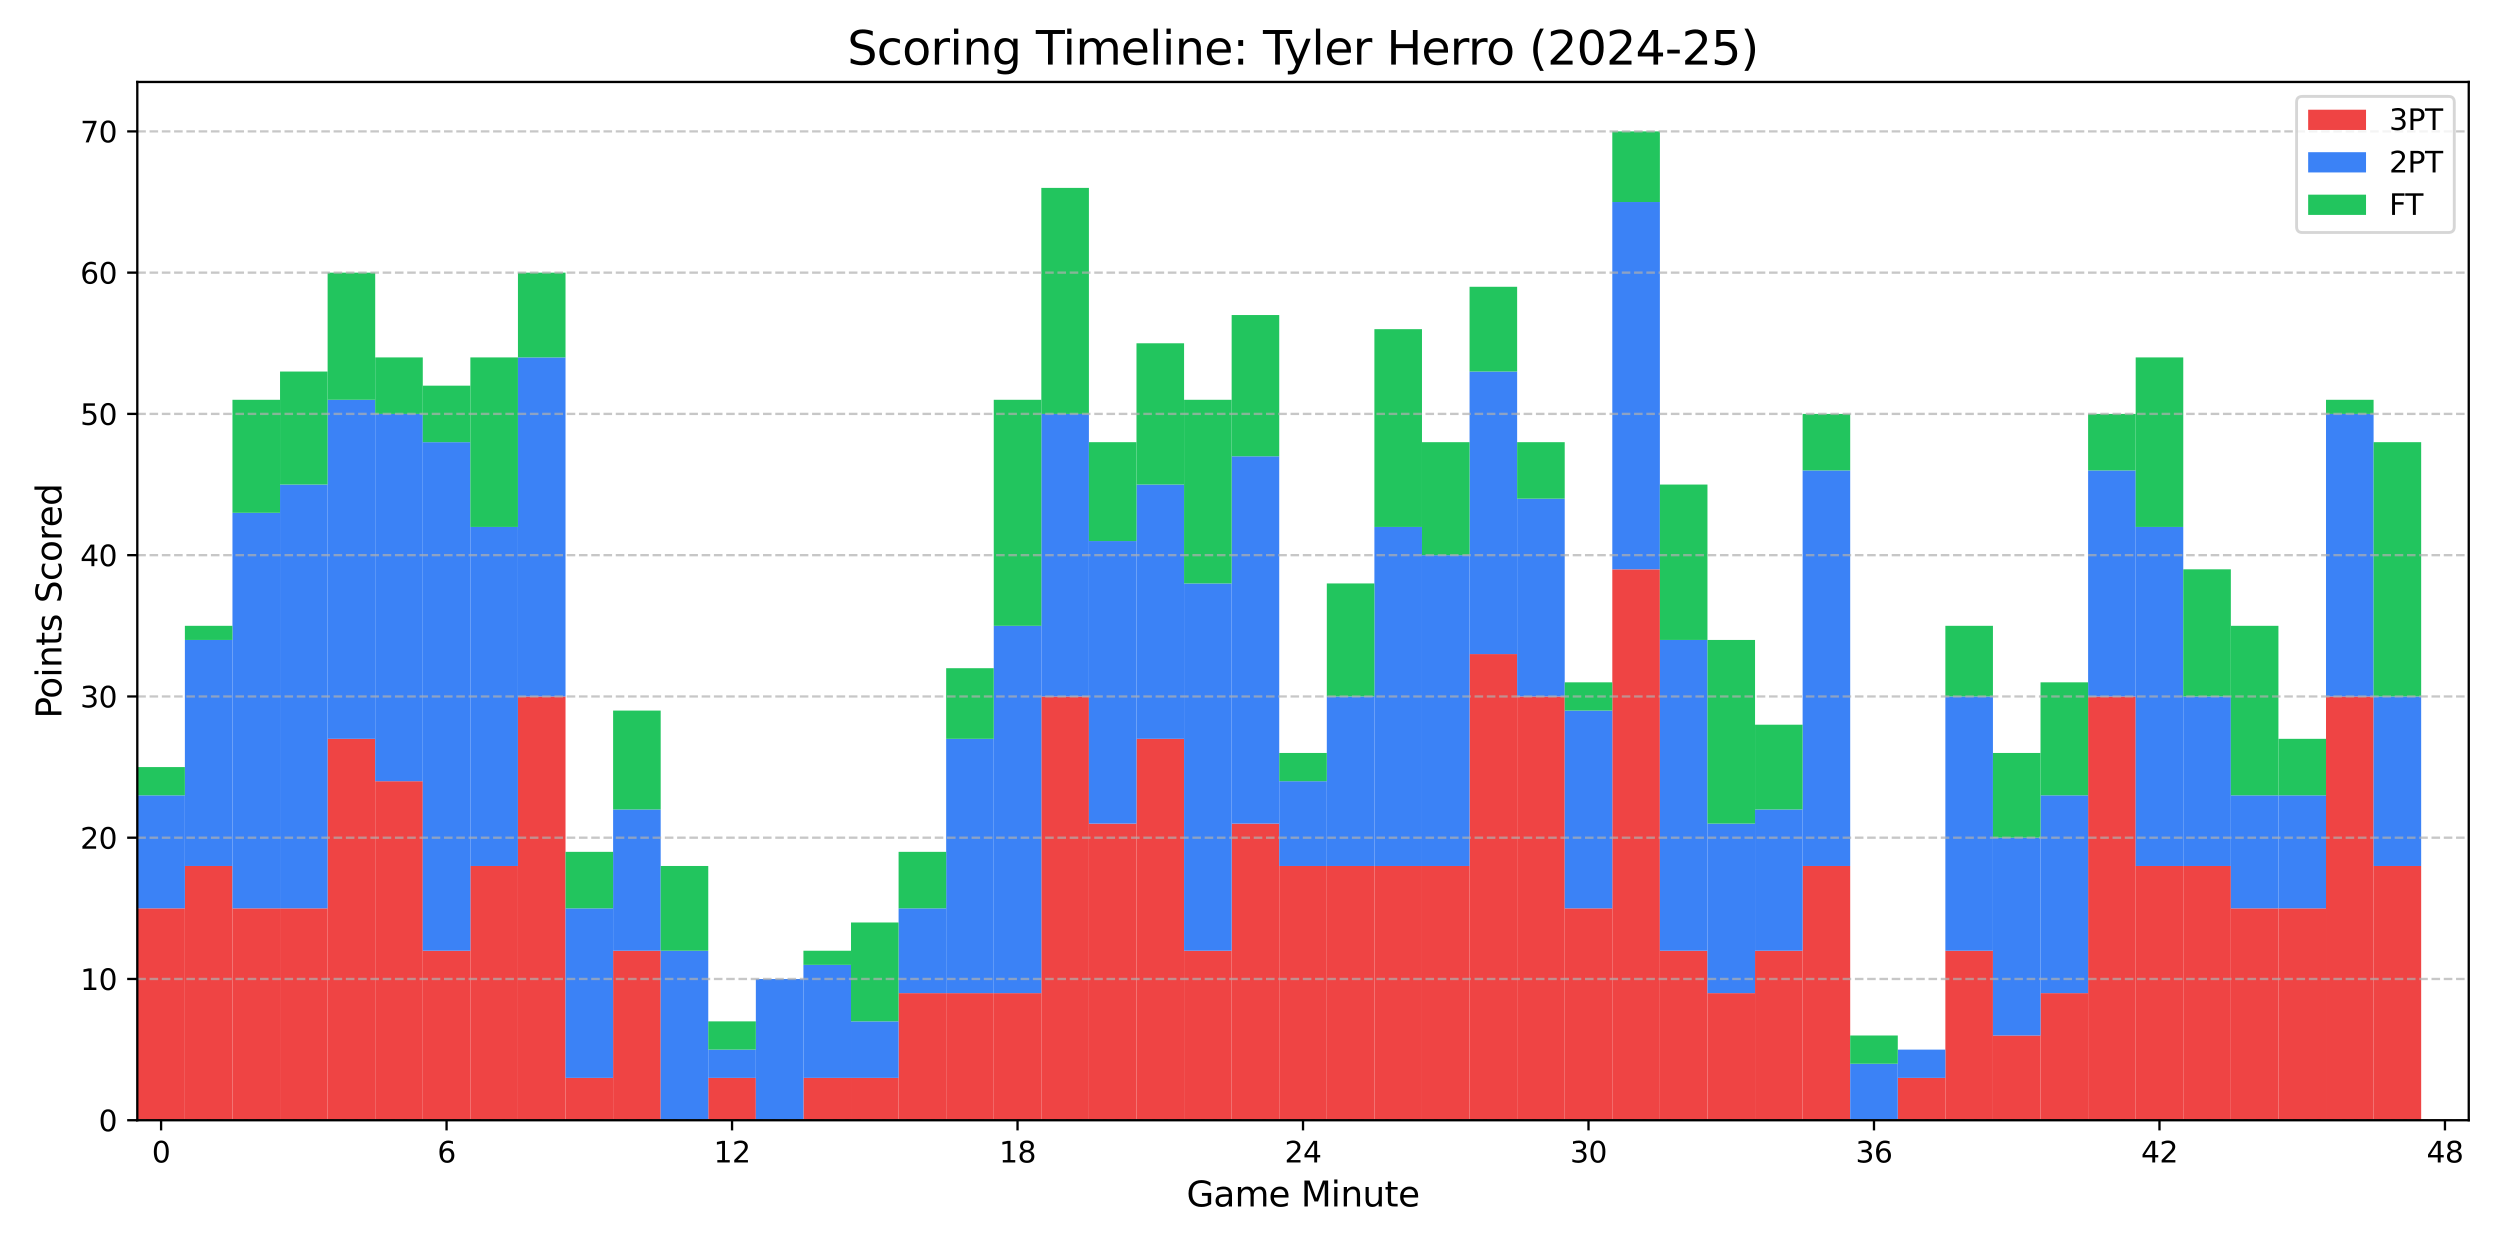 <?xml version="1.0" encoding="utf-8" standalone="no"?>
<!DOCTYPE svg PUBLIC "-//W3C//DTD SVG 1.1//EN"
  "http://www.w3.org/Graphics/SVG/1.1/DTD/svg11.dtd">
<svg xmlns:xlink="http://www.w3.org/1999/xlink" width="864pt" height="432pt" viewBox="0 0 864 432" xmlns="http://www.w3.org/2000/svg" version="1.1">
 <defs>
  <style type="text/css">*{stroke-linejoin: round; stroke-linecap: butt}</style>
 </defs>
 <g id="figure_1">
  <g id="patch_1">
   <path d="M 0 432 
L 864 432 
L 864 0 
L 0 0 
z
" style="fill: #ffffff"/>
  </g>
  <g id="axes_1">
   <g id="patch_2">
    <path d="M 47.45 387.16 
L 853.2 387.16 
L 853.2 28.32 
L 47.45 28.32 
z
" style="fill: #ffffff"/>
   </g>
   <g id="patch_3">
    <path d="M 47.45 387.16 
L 63.894 387.16 
L 63.894 313.927 
L 47.45 313.927 
z
" clip-path="url(#p4dbbc99956)" style="fill: #ef4444"/>
   </g>
   <g id="patch_4">
    <path d="M 63.894 387.16 
L 80.338 387.16 
L 80.338 299.281 
L 63.894 299.281 
z
" clip-path="url(#p4dbbc99956)" style="fill: #ef4444"/>
   </g>
   <g id="patch_5">
    <path d="M 80.338 387.16 
L 96.782 387.16 
L 96.782 313.927 
L 80.338 313.927 
z
" clip-path="url(#p4dbbc99956)" style="fill: #ef4444"/>
   </g>
   <g id="patch_6">
    <path d="M 96.782 387.16 
L 113.226 387.16 
L 113.226 313.927 
L 96.782 313.927 
z
" clip-path="url(#p4dbbc99956)" style="fill: #ef4444"/>
   </g>
   <g id="patch_7">
    <path d="M 113.226 387.16 
L 129.669 387.16 
L 129.669 255.341 
L 113.226 255.341 
z
" clip-path="url(#p4dbbc99956)" style="fill: #ef4444"/>
   </g>
   <g id="patch_8">
    <path d="M 129.669 387.16 
L 146.113 387.16 
L 146.113 269.988 
L 129.669 269.988 
z
" clip-path="url(#p4dbbc99956)" style="fill: #ef4444"/>
   </g>
   <g id="patch_9">
    <path d="M 146.113 387.16 
L 162.557 387.16 
L 162.557 328.574 
L 146.113 328.574 
z
" clip-path="url(#p4dbbc99956)" style="fill: #ef4444"/>
   </g>
   <g id="patch_10">
    <path d="M 162.557 387.16 
L 179.001 387.16 
L 179.001 299.281 
L 162.557 299.281 
z
" clip-path="url(#p4dbbc99956)" style="fill: #ef4444"/>
   </g>
   <g id="patch_11">
    <path d="M 179.001 387.16 
L 195.445 387.16 
L 195.445 240.695 
L 179.001 240.695 
z
" clip-path="url(#p4dbbc99956)" style="fill: #ef4444"/>
   </g>
   <g id="patch_12">
    <path d="M 195.445 387.16 
L 211.889 387.16 
L 211.889 372.513 
L 195.445 372.513 
z
" clip-path="url(#p4dbbc99956)" style="fill: #ef4444"/>
   </g>
   <g id="patch_13">
    <path d="M 211.889 387.16 
L 228.333 387.16 
L 228.333 328.574 
L 211.889 328.574 
z
" clip-path="url(#p4dbbc99956)" style="fill: #ef4444"/>
   </g>
   <g id="patch_14">
    <path d="M 228.333 387.16 
L 244.777 387.16 
L 244.777 387.16 
L 228.333 387.16 
z
" clip-path="url(#p4dbbc99956)" style="fill: #ef4444"/>
   </g>
   <g id="patch_15">
    <path d="M 244.777 387.16 
L 261.22 387.16 
L 261.22 372.513 
L 244.777 372.513 
z
" clip-path="url(#p4dbbc99956)" style="fill: #ef4444"/>
   </g>
   <g id="patch_16">
    <path d="M 261.22 387.16 
L 277.664 387.16 
L 277.664 387.16 
L 261.22 387.16 
z
" clip-path="url(#p4dbbc99956)" style="fill: #ef4444"/>
   </g>
   <g id="patch_17">
    <path d="M 277.664 387.16 
L 294.108 387.16 
L 294.108 372.513 
L 277.664 372.513 
z
" clip-path="url(#p4dbbc99956)" style="fill: #ef4444"/>
   </g>
   <g id="patch_18">
    <path d="M 294.108 387.16 
L 310.552 387.16 
L 310.552 372.513 
L 294.108 372.513 
z
" clip-path="url(#p4dbbc99956)" style="fill: #ef4444"/>
   </g>
   <g id="patch_19">
    <path d="M 310.552 387.16 
L 326.996 387.16 
L 326.996 343.22 
L 310.552 343.22 
z
" clip-path="url(#p4dbbc99956)" style="fill: #ef4444"/>
   </g>
   <g id="patch_20">
    <path d="M 326.996 387.16 
L 343.44 387.16 
L 343.44 343.22 
L 326.996 343.22 
z
" clip-path="url(#p4dbbc99956)" style="fill: #ef4444"/>
   </g>
   <g id="patch_21">
    <path d="M 343.44 387.16 
L 359.884 387.16 
L 359.884 343.22 
L 343.44 343.22 
z
" clip-path="url(#p4dbbc99956)" style="fill: #ef4444"/>
   </g>
   <g id="patch_22">
    <path d="M 359.884 387.16 
L 376.328 387.16 
L 376.328 240.695 
L 359.884 240.695 
z
" clip-path="url(#p4dbbc99956)" style="fill: #ef4444"/>
   </g>
   <g id="patch_23">
    <path d="M 376.328 387.16 
L 392.771 387.16 
L 392.771 284.634 
L 376.328 284.634 
z
" clip-path="url(#p4dbbc99956)" style="fill: #ef4444"/>
   </g>
   <g id="patch_24">
    <path d="M 392.771 387.16 
L 409.215 387.16 
L 409.215 255.341 
L 392.771 255.341 
z
" clip-path="url(#p4dbbc99956)" style="fill: #ef4444"/>
   </g>
   <g id="patch_25">
    <path d="M 409.215 387.16 
L 425.659 387.16 
L 425.659 328.574 
L 409.215 328.574 
z
" clip-path="url(#p4dbbc99956)" style="fill: #ef4444"/>
   </g>
   <g id="patch_26">
    <path d="M 425.659 387.16 
L 442.103 387.16 
L 442.103 284.634 
L 425.659 284.634 
z
" clip-path="url(#p4dbbc99956)" style="fill: #ef4444"/>
   </g>
   <g id="patch_27">
    <path d="M 442.103 387.16 
L 458.547 387.16 
L 458.547 299.281 
L 442.103 299.281 
z
" clip-path="url(#p4dbbc99956)" style="fill: #ef4444"/>
   </g>
   <g id="patch_28">
    <path d="M 458.547 387.16 
L 474.991 387.16 
L 474.991 299.281 
L 458.547 299.281 
z
" clip-path="url(#p4dbbc99956)" style="fill: #ef4444"/>
   </g>
   <g id="patch_29">
    <path d="M 474.991 387.16 
L 491.435 387.16 
L 491.435 299.281 
L 474.991 299.281 
z
" clip-path="url(#p4dbbc99956)" style="fill: #ef4444"/>
   </g>
   <g id="patch_30">
    <path d="M 491.435 387.16 
L 507.879 387.16 
L 507.879 299.281 
L 491.435 299.281 
z
" clip-path="url(#p4dbbc99956)" style="fill: #ef4444"/>
   </g>
   <g id="patch_31">
    <path d="M 507.879 387.16 
L 524.322 387.16 
L 524.322 226.048 
L 507.879 226.048 
z
" clip-path="url(#p4dbbc99956)" style="fill: #ef4444"/>
   </g>
   <g id="patch_32">
    <path d="M 524.322 387.16 
L 540.766 387.16 
L 540.766 240.695 
L 524.322 240.695 
z
" clip-path="url(#p4dbbc99956)" style="fill: #ef4444"/>
   </g>
   <g id="patch_33">
    <path d="M 540.766 387.16 
L 557.21 387.16 
L 557.21 313.927 
L 540.766 313.927 
z
" clip-path="url(#p4dbbc99956)" style="fill: #ef4444"/>
   </g>
   <g id="patch_34">
    <path d="M 557.21 387.16 
L 573.654 387.16 
L 573.654 196.755 
L 557.21 196.755 
z
" clip-path="url(#p4dbbc99956)" style="fill: #ef4444"/>
   </g>
   <g id="patch_35">
    <path d="M 573.654 387.16 
L 590.098 387.16 
L 590.098 328.574 
L 573.654 328.574 
z
" clip-path="url(#p4dbbc99956)" style="fill: #ef4444"/>
   </g>
   <g id="patch_36">
    <path d="M 590.098 387.16 
L 606.542 387.16 
L 606.542 343.22 
L 590.098 343.22 
z
" clip-path="url(#p4dbbc99956)" style="fill: #ef4444"/>
   </g>
   <g id="patch_37">
    <path d="M 606.542 387.16 
L 622.986 387.16 
L 622.986 328.574 
L 606.542 328.574 
z
" clip-path="url(#p4dbbc99956)" style="fill: #ef4444"/>
   </g>
   <g id="patch_38">
    <path d="M 622.986 387.16 
L 639.43 387.16 
L 639.43 299.281 
L 622.986 299.281 
z
" clip-path="url(#p4dbbc99956)" style="fill: #ef4444"/>
   </g>
   <g id="patch_39">
    <path d="M 639.43 387.16 
L 655.873 387.16 
L 655.873 387.16 
L 639.43 387.16 
z
" clip-path="url(#p4dbbc99956)" style="fill: #ef4444"/>
   </g>
   <g id="patch_40">
    <path d="M 655.873 387.16 
L 672.317 387.16 
L 672.317 372.513 
L 655.873 372.513 
z
" clip-path="url(#p4dbbc99956)" style="fill: #ef4444"/>
   </g>
   <g id="patch_41">
    <path d="M 672.317 387.16 
L 688.761 387.16 
L 688.761 328.574 
L 672.317 328.574 
z
" clip-path="url(#p4dbbc99956)" style="fill: #ef4444"/>
   </g>
   <g id="patch_42">
    <path d="M 688.761 387.16 
L 705.205 387.16 
L 705.205 357.867 
L 688.761 357.867 
z
" clip-path="url(#p4dbbc99956)" style="fill: #ef4444"/>
   </g>
   <g id="patch_43">
    <path d="M 705.205 387.16 
L 721.649 387.16 
L 721.649 343.22 
L 705.205 343.22 
z
" clip-path="url(#p4dbbc99956)" style="fill: #ef4444"/>
   </g>
   <g id="patch_44">
    <path d="M 721.649 387.16 
L 738.093 387.16 
L 738.093 240.695 
L 721.649 240.695 
z
" clip-path="url(#p4dbbc99956)" style="fill: #ef4444"/>
   </g>
   <g id="patch_45">
    <path d="M 738.093 387.16 
L 754.537 387.16 
L 754.537 299.281 
L 738.093 299.281 
z
" clip-path="url(#p4dbbc99956)" style="fill: #ef4444"/>
   </g>
   <g id="patch_46">
    <path d="M 754.537 387.16 
L 770.981 387.16 
L 770.981 299.281 
L 754.537 299.281 
z
" clip-path="url(#p4dbbc99956)" style="fill: #ef4444"/>
   </g>
   <g id="patch_47">
    <path d="M 770.981 387.16 
L 787.424 387.16 
L 787.424 313.927 
L 770.981 313.927 
z
" clip-path="url(#p4dbbc99956)" style="fill: #ef4444"/>
   </g>
   <g id="patch_48">
    <path d="M 787.424 387.16 
L 803.868 387.16 
L 803.868 313.927 
L 787.424 313.927 
z
" clip-path="url(#p4dbbc99956)" style="fill: #ef4444"/>
   </g>
   <g id="patch_49">
    <path d="M 803.868 387.16 
L 820.312 387.16 
L 820.312 240.695 
L 803.868 240.695 
z
" clip-path="url(#p4dbbc99956)" style="fill: #ef4444"/>
   </g>
   <g id="patch_50">
    <path d="M 820.312 387.16 
L 836.756 387.16 
L 836.756 299.281 
L 820.312 299.281 
z
" clip-path="url(#p4dbbc99956)" style="fill: #ef4444"/>
   </g>
   <g id="patch_51">
    <path d="M 47.45 313.927 
L 63.894 313.927 
L 63.894 274.87 
L 47.45 274.87 
z
" clip-path="url(#p4dbbc99956)" style="fill: #3b82f6"/>
   </g>
   <g id="patch_52">
    <path d="M 63.894 299.281 
L 80.338 299.281 
L 80.338 221.166 
L 63.894 221.166 
z
" clip-path="url(#p4dbbc99956)" style="fill: #3b82f6"/>
   </g>
   <g id="patch_53">
    <path d="M 80.338 313.927 
L 96.782 313.927 
L 96.782 177.226 
L 80.338 177.226 
z
" clip-path="url(#p4dbbc99956)" style="fill: #3b82f6"/>
   </g>
   <g id="patch_54">
    <path d="M 96.782 313.927 
L 113.226 313.927 
L 113.226 167.462 
L 96.782 167.462 
z
" clip-path="url(#p4dbbc99956)" style="fill: #3b82f6"/>
   </g>
   <g id="patch_55">
    <path d="M 113.226 255.341 
L 129.669 255.341 
L 129.669 138.169 
L 113.226 138.169 
z
" clip-path="url(#p4dbbc99956)" style="fill: #3b82f6"/>
   </g>
   <g id="patch_56">
    <path d="M 129.669 269.988 
L 146.113 269.988 
L 146.113 143.051 
L 129.669 143.051 
z
" clip-path="url(#p4dbbc99956)" style="fill: #3b82f6"/>
   </g>
   <g id="patch_57">
    <path d="M 146.113 328.574 
L 162.557 328.574 
L 162.557 152.816 
L 146.113 152.816 
z
" clip-path="url(#p4dbbc99956)" style="fill: #3b82f6"/>
   </g>
   <g id="patch_58">
    <path d="M 162.557 299.281 
L 179.001 299.281 
L 179.001 182.109 
L 162.557 182.109 
z
" clip-path="url(#p4dbbc99956)" style="fill: #3b82f6"/>
   </g>
   <g id="patch_59">
    <path d="M 179.001 240.695 
L 195.445 240.695 
L 195.445 123.522 
L 179.001 123.522 
z
" clip-path="url(#p4dbbc99956)" style="fill: #3b82f6"/>
   </g>
   <g id="patch_60">
    <path d="M 195.445 372.513 
L 211.889 372.513 
L 211.889 313.927 
L 195.445 313.927 
z
" clip-path="url(#p4dbbc99956)" style="fill: #3b82f6"/>
   </g>
   <g id="patch_61">
    <path d="M 211.889 328.574 
L 228.333 328.574 
L 228.333 279.752 
L 211.889 279.752 
z
" clip-path="url(#p4dbbc99956)" style="fill: #3b82f6"/>
   </g>
   <g id="patch_62">
    <path d="M 228.333 387.16 
L 244.777 387.16 
L 244.777 328.574 
L 228.333 328.574 
z
" clip-path="url(#p4dbbc99956)" style="fill: #3b82f6"/>
   </g>
   <g id="patch_63">
    <path d="M 244.777 372.513 
L 261.22 372.513 
L 261.22 362.749 
L 244.777 362.749 
z
" clip-path="url(#p4dbbc99956)" style="fill: #3b82f6"/>
   </g>
   <g id="patch_64">
    <path d="M 261.22 387.16 
L 277.664 387.16 
L 277.664 338.338 
L 261.22 338.338 
z
" clip-path="url(#p4dbbc99956)" style="fill: #3b82f6"/>
   </g>
   <g id="patch_65">
    <path d="M 277.664 372.513 
L 294.108 372.513 
L 294.108 333.456 
L 277.664 333.456 
z
" clip-path="url(#p4dbbc99956)" style="fill: #3b82f6"/>
   </g>
   <g id="patch_66">
    <path d="M 294.108 372.513 
L 310.552 372.513 
L 310.552 352.985 
L 294.108 352.985 
z
" clip-path="url(#p4dbbc99956)" style="fill: #3b82f6"/>
   </g>
   <g id="patch_67">
    <path d="M 310.552 343.22 
L 326.996 343.22 
L 326.996 313.927 
L 310.552 313.927 
z
" clip-path="url(#p4dbbc99956)" style="fill: #3b82f6"/>
   </g>
   <g id="patch_68">
    <path d="M 326.996 343.22 
L 343.44 343.22 
L 343.44 255.341 
L 326.996 255.341 
z
" clip-path="url(#p4dbbc99956)" style="fill: #3b82f6"/>
   </g>
   <g id="patch_69">
    <path d="M 343.44 343.22 
L 359.884 343.22 
L 359.884 216.284 
L 343.44 216.284 
z
" clip-path="url(#p4dbbc99956)" style="fill: #3b82f6"/>
   </g>
   <g id="patch_70">
    <path d="M 359.884 240.695 
L 376.328 240.695 
L 376.328 143.051 
L 359.884 143.051 
z
" clip-path="url(#p4dbbc99956)" style="fill: #3b82f6"/>
   </g>
   <g id="patch_71">
    <path d="M 376.328 284.634 
L 392.771 284.634 
L 392.771 186.991 
L 376.328 186.991 
z
" clip-path="url(#p4dbbc99956)" style="fill: #3b82f6"/>
   </g>
   <g id="patch_72">
    <path d="M 392.771 255.341 
L 409.215 255.341 
L 409.215 167.462 
L 392.771 167.462 
z
" clip-path="url(#p4dbbc99956)" style="fill: #3b82f6"/>
   </g>
   <g id="patch_73">
    <path d="M 409.215 328.574 
L 425.659 328.574 
L 425.659 201.637 
L 409.215 201.637 
z
" clip-path="url(#p4dbbc99956)" style="fill: #3b82f6"/>
   </g>
   <g id="patch_74">
    <path d="M 425.659 284.634 
L 442.103 284.634 
L 442.103 157.698 
L 425.659 157.698 
z
" clip-path="url(#p4dbbc99956)" style="fill: #3b82f6"/>
   </g>
   <g id="patch_75">
    <path d="M 442.103 299.281 
L 458.547 299.281 
L 458.547 269.988 
L 442.103 269.988 
z
" clip-path="url(#p4dbbc99956)" style="fill: #3b82f6"/>
   </g>
   <g id="patch_76">
    <path d="M 458.547 299.281 
L 474.991 299.281 
L 474.991 240.695 
L 458.547 240.695 
z
" clip-path="url(#p4dbbc99956)" style="fill: #3b82f6"/>
   </g>
   <g id="patch_77">
    <path d="M 474.991 299.281 
L 491.435 299.281 
L 491.435 182.109 
L 474.991 182.109 
z
" clip-path="url(#p4dbbc99956)" style="fill: #3b82f6"/>
   </g>
   <g id="patch_78">
    <path d="M 491.435 299.281 
L 507.879 299.281 
L 507.879 191.873 
L 491.435 191.873 
z
" clip-path="url(#p4dbbc99956)" style="fill: #3b82f6"/>
   </g>
   <g id="patch_79">
    <path d="M 507.879 226.048 
L 524.322 226.048 
L 524.322 128.405 
L 507.879 128.405 
z
" clip-path="url(#p4dbbc99956)" style="fill: #3b82f6"/>
   </g>
   <g id="patch_80">
    <path d="M 524.322 240.695 
L 540.766 240.695 
L 540.766 172.344 
L 524.322 172.344 
z
" clip-path="url(#p4dbbc99956)" style="fill: #3b82f6"/>
   </g>
   <g id="patch_81">
    <path d="M 540.766 313.927 
L 557.21 313.927 
L 557.21 245.577 
L 540.766 245.577 
z
" clip-path="url(#p4dbbc99956)" style="fill: #3b82f6"/>
   </g>
   <g id="patch_82">
    <path d="M 557.21 196.755 
L 573.654 196.755 
L 573.654 69.819 
L 557.21 69.819 
z
" clip-path="url(#p4dbbc99956)" style="fill: #3b82f6"/>
   </g>
   <g id="patch_83">
    <path d="M 573.654 328.574 
L 590.098 328.574 
L 590.098 221.166 
L 573.654 221.166 
z
" clip-path="url(#p4dbbc99956)" style="fill: #3b82f6"/>
   </g>
   <g id="patch_84">
    <path d="M 590.098 343.22 
L 606.542 343.22 
L 606.542 284.634 
L 590.098 284.634 
z
" clip-path="url(#p4dbbc99956)" style="fill: #3b82f6"/>
   </g>
   <g id="patch_85">
    <path d="M 606.542 328.574 
L 622.986 328.574 
L 622.986 279.752 
L 606.542 279.752 
z
" clip-path="url(#p4dbbc99956)" style="fill: #3b82f6"/>
   </g>
   <g id="patch_86">
    <path d="M 622.986 299.281 
L 639.43 299.281 
L 639.43 162.58 
L 622.986 162.58 
z
" clip-path="url(#p4dbbc99956)" style="fill: #3b82f6"/>
   </g>
   <g id="patch_87">
    <path d="M 639.43 387.16 
L 655.873 387.16 
L 655.873 367.631 
L 639.43 367.631 
z
" clip-path="url(#p4dbbc99956)" style="fill: #3b82f6"/>
   </g>
   <g id="patch_88">
    <path d="M 655.873 372.513 
L 672.317 372.513 
L 672.317 362.749 
L 655.873 362.749 
z
" clip-path="url(#p4dbbc99956)" style="fill: #3b82f6"/>
   </g>
   <g id="patch_89">
    <path d="M 672.317 328.574 
L 688.761 328.574 
L 688.761 240.695 
L 672.317 240.695 
z
" clip-path="url(#p4dbbc99956)" style="fill: #3b82f6"/>
   </g>
   <g id="patch_90">
    <path d="M 688.761 357.867 
L 705.205 357.867 
L 705.205 289.516 
L 688.761 289.516 
z
" clip-path="url(#p4dbbc99956)" style="fill: #3b82f6"/>
   </g>
   <g id="patch_91">
    <path d="M 705.205 343.22 
L 721.649 343.22 
L 721.649 274.87 
L 705.205 274.87 
z
" clip-path="url(#p4dbbc99956)" style="fill: #3b82f6"/>
   </g>
   <g id="patch_92">
    <path d="M 721.649 240.695 
L 738.093 240.695 
L 738.093 162.58 
L 721.649 162.58 
z
" clip-path="url(#p4dbbc99956)" style="fill: #3b82f6"/>
   </g>
   <g id="patch_93">
    <path d="M 738.093 299.281 
L 754.537 299.281 
L 754.537 182.109 
L 738.093 182.109 
z
" clip-path="url(#p4dbbc99956)" style="fill: #3b82f6"/>
   </g>
   <g id="patch_94">
    <path d="M 754.537 299.281 
L 770.981 299.281 
L 770.981 240.695 
L 754.537 240.695 
z
" clip-path="url(#p4dbbc99956)" style="fill: #3b82f6"/>
   </g>
   <g id="patch_95">
    <path d="M 770.981 313.927 
L 787.424 313.927 
L 787.424 274.87 
L 770.981 274.87 
z
" clip-path="url(#p4dbbc99956)" style="fill: #3b82f6"/>
   </g>
   <g id="patch_96">
    <path d="M 787.424 313.927 
L 803.868 313.927 
L 803.868 274.87 
L 787.424 274.87 
z
" clip-path="url(#p4dbbc99956)" style="fill: #3b82f6"/>
   </g>
   <g id="patch_97">
    <path d="M 803.868 240.695 
L 820.312 240.695 
L 820.312 143.051 
L 803.868 143.051 
z
" clip-path="url(#p4dbbc99956)" style="fill: #3b82f6"/>
   </g>
   <g id="patch_98">
    <path d="M 820.312 299.281 
L 836.756 299.281 
L 836.756 240.695 
L 820.312 240.695 
z
" clip-path="url(#p4dbbc99956)" style="fill: #3b82f6"/>
   </g>
   <g id="patch_99">
    <path d="M 47.45 274.87 
L 63.894 274.87 
L 63.894 265.106 
L 47.45 265.106 
z
" clip-path="url(#p4dbbc99956)" style="fill: #22c55e"/>
   </g>
   <g id="patch_100">
    <path d="M 63.894 221.166 
L 80.338 221.166 
L 80.338 216.284 
L 63.894 216.284 
z
" clip-path="url(#p4dbbc99956)" style="fill: #22c55e"/>
   </g>
   <g id="patch_101">
    <path d="M 80.338 177.226 
L 96.782 177.226 
L 96.782 138.169 
L 80.338 138.169 
z
" clip-path="url(#p4dbbc99956)" style="fill: #22c55e"/>
   </g>
   <g id="patch_102">
    <path d="M 96.782 167.462 
L 113.226 167.462 
L 113.226 128.405 
L 96.782 128.405 
z
" clip-path="url(#p4dbbc99956)" style="fill: #22c55e"/>
   </g>
   <g id="patch_103">
    <path d="M 113.226 138.169 
L 129.669 138.169 
L 129.669 94.229 
L 113.226 94.229 
z
" clip-path="url(#p4dbbc99956)" style="fill: #22c55e"/>
   </g>
   <g id="patch_104">
    <path d="M 129.669 143.051 
L 146.113 143.051 
L 146.113 123.522 
L 129.669 123.522 
z
" clip-path="url(#p4dbbc99956)" style="fill: #22c55e"/>
   </g>
   <g id="patch_105">
    <path d="M 146.113 152.816 
L 162.557 152.816 
L 162.557 133.287 
L 146.113 133.287 
z
" clip-path="url(#p4dbbc99956)" style="fill: #22c55e"/>
   </g>
   <g id="patch_106">
    <path d="M 162.557 182.109 
L 179.001 182.109 
L 179.001 123.522 
L 162.557 123.522 
z
" clip-path="url(#p4dbbc99956)" style="fill: #22c55e"/>
   </g>
   <g id="patch_107">
    <path d="M 179.001 123.522 
L 195.445 123.522 
L 195.445 94.229 
L 179.001 94.229 
z
" clip-path="url(#p4dbbc99956)" style="fill: #22c55e"/>
   </g>
   <g id="patch_108">
    <path d="M 195.445 313.927 
L 211.889 313.927 
L 211.889 294.399 
L 195.445 294.399 
z
" clip-path="url(#p4dbbc99956)" style="fill: #22c55e"/>
   </g>
   <g id="patch_109">
    <path d="M 211.889 279.752 
L 228.333 279.752 
L 228.333 245.577 
L 211.889 245.577 
z
" clip-path="url(#p4dbbc99956)" style="fill: #22c55e"/>
   </g>
   <g id="patch_110">
    <path d="M 228.333 328.574 
L 244.777 328.574 
L 244.777 299.281 
L 228.333 299.281 
z
" clip-path="url(#p4dbbc99956)" style="fill: #22c55e"/>
   </g>
   <g id="patch_111">
    <path d="M 244.777 362.749 
L 261.22 362.749 
L 261.22 352.985 
L 244.777 352.985 
z
" clip-path="url(#p4dbbc99956)" style="fill: #22c55e"/>
   </g>
   <g id="patch_112">
    <path d="M 261.22 338.338 
L 277.664 338.338 
L 277.664 338.338 
L 261.22 338.338 
z
" clip-path="url(#p4dbbc99956)" style="fill: #22c55e"/>
   </g>
   <g id="patch_113">
    <path d="M 277.664 333.456 
L 294.108 333.456 
L 294.108 328.574 
L 277.664 328.574 
z
" clip-path="url(#p4dbbc99956)" style="fill: #22c55e"/>
   </g>
   <g id="patch_114">
    <path d="M 294.108 352.985 
L 310.552 352.985 
L 310.552 318.81 
L 294.108 318.81 
z
" clip-path="url(#p4dbbc99956)" style="fill: #22c55e"/>
   </g>
   <g id="patch_115">
    <path d="M 310.552 313.927 
L 326.996 313.927 
L 326.996 294.399 
L 310.552 294.399 
z
" clip-path="url(#p4dbbc99956)" style="fill: #22c55e"/>
   </g>
   <g id="patch_116">
    <path d="M 326.996 255.341 
L 343.44 255.341 
L 343.44 230.93 
L 326.996 230.93 
z
" clip-path="url(#p4dbbc99956)" style="fill: #22c55e"/>
   </g>
   <g id="patch_117">
    <path d="M 343.44 216.284 
L 359.884 216.284 
L 359.884 138.169 
L 343.44 138.169 
z
" clip-path="url(#p4dbbc99956)" style="fill: #22c55e"/>
   </g>
   <g id="patch_118">
    <path d="M 359.884 143.051 
L 376.328 143.051 
L 376.328 64.936 
L 359.884 64.936 
z
" clip-path="url(#p4dbbc99956)" style="fill: #22c55e"/>
   </g>
   <g id="patch_119">
    <path d="M 376.328 186.991 
L 392.771 186.991 
L 392.771 152.816 
L 376.328 152.816 
z
" clip-path="url(#p4dbbc99956)" style="fill: #22c55e"/>
   </g>
   <g id="patch_120">
    <path d="M 392.771 167.462 
L 409.215 167.462 
L 409.215 118.64 
L 392.771 118.64 
z
" clip-path="url(#p4dbbc99956)" style="fill: #22c55e"/>
   </g>
   <g id="patch_121">
    <path d="M 409.215 201.637 
L 425.659 201.637 
L 425.659 138.169 
L 409.215 138.169 
z
" clip-path="url(#p4dbbc99956)" style="fill: #22c55e"/>
   </g>
   <g id="patch_122">
    <path d="M 425.659 157.698 
L 442.103 157.698 
L 442.103 108.876 
L 425.659 108.876 
z
" clip-path="url(#p4dbbc99956)" style="fill: #22c55e"/>
   </g>
   <g id="patch_123">
    <path d="M 442.103 269.988 
L 458.547 269.988 
L 458.547 260.223 
L 442.103 260.223 
z
" clip-path="url(#p4dbbc99956)" style="fill: #22c55e"/>
   </g>
   <g id="patch_124">
    <path d="M 458.547 240.695 
L 474.991 240.695 
L 474.991 201.637 
L 458.547 201.637 
z
" clip-path="url(#p4dbbc99956)" style="fill: #22c55e"/>
   </g>
   <g id="patch_125">
    <path d="M 474.991 182.109 
L 491.435 182.109 
L 491.435 113.758 
L 474.991 113.758 
z
" clip-path="url(#p4dbbc99956)" style="fill: #22c55e"/>
   </g>
   <g id="patch_126">
    <path d="M 491.435 191.873 
L 507.879 191.873 
L 507.879 152.816 
L 491.435 152.816 
z
" clip-path="url(#p4dbbc99956)" style="fill: #22c55e"/>
   </g>
   <g id="patch_127">
    <path d="M 507.879 128.405 
L 524.322 128.405 
L 524.322 99.112 
L 507.879 99.112 
z
" clip-path="url(#p4dbbc99956)" style="fill: #22c55e"/>
   </g>
   <g id="patch_128">
    <path d="M 524.322 172.344 
L 540.766 172.344 
L 540.766 152.816 
L 524.322 152.816 
z
" clip-path="url(#p4dbbc99956)" style="fill: #22c55e"/>
   </g>
   <g id="patch_129">
    <path d="M 540.766 245.577 
L 557.21 245.577 
L 557.21 235.813 
L 540.766 235.813 
z
" clip-path="url(#p4dbbc99956)" style="fill: #22c55e"/>
   </g>
   <g id="patch_130">
    <path d="M 557.21 69.819 
L 573.654 69.819 
L 573.654 45.408 
L 557.21 45.408 
z
" clip-path="url(#p4dbbc99956)" style="fill: #22c55e"/>
   </g>
   <g id="patch_131">
    <path d="M 573.654 221.166 
L 590.098 221.166 
L 590.098 167.462 
L 573.654 167.462 
z
" clip-path="url(#p4dbbc99956)" style="fill: #22c55e"/>
   </g>
   <g id="patch_132">
    <path d="M 590.098 284.634 
L 606.542 284.634 
L 606.542 221.166 
L 590.098 221.166 
z
" clip-path="url(#p4dbbc99956)" style="fill: #22c55e"/>
   </g>
   <g id="patch_133">
    <path d="M 606.542 279.752 
L 622.986 279.752 
L 622.986 250.459 
L 606.542 250.459 
z
" clip-path="url(#p4dbbc99956)" style="fill: #22c55e"/>
   </g>
   <g id="patch_134">
    <path d="M 622.986 162.58 
L 639.43 162.58 
L 639.43 143.051 
L 622.986 143.051 
z
" clip-path="url(#p4dbbc99956)" style="fill: #22c55e"/>
   </g>
   <g id="patch_135">
    <path d="M 639.43 367.631 
L 655.873 367.631 
L 655.873 357.867 
L 639.43 357.867 
z
" clip-path="url(#p4dbbc99956)" style="fill: #22c55e"/>
   </g>
   <g id="patch_136">
    <path d="M 655.873 362.749 
L 672.317 362.749 
L 672.317 362.749 
L 655.873 362.749 
z
" clip-path="url(#p4dbbc99956)" style="fill: #22c55e"/>
   </g>
   <g id="patch_137">
    <path d="M 672.317 240.695 
L 688.761 240.695 
L 688.761 216.284 
L 672.317 216.284 
z
" clip-path="url(#p4dbbc99956)" style="fill: #22c55e"/>
   </g>
   <g id="patch_138">
    <path d="M 688.761 289.516 
L 705.205 289.516 
L 705.205 260.223 
L 688.761 260.223 
z
" clip-path="url(#p4dbbc99956)" style="fill: #22c55e"/>
   </g>
   <g id="patch_139">
    <path d="M 705.205 274.87 
L 721.649 274.87 
L 721.649 235.813 
L 705.205 235.813 
z
" clip-path="url(#p4dbbc99956)" style="fill: #22c55e"/>
   </g>
   <g id="patch_140">
    <path d="M 721.649 162.58 
L 738.093 162.58 
L 738.093 143.051 
L 721.649 143.051 
z
" clip-path="url(#p4dbbc99956)" style="fill: #22c55e"/>
   </g>
   <g id="patch_141">
    <path d="M 738.093 182.109 
L 754.537 182.109 
L 754.537 123.522 
L 738.093 123.522 
z
" clip-path="url(#p4dbbc99956)" style="fill: #22c55e"/>
   </g>
   <g id="patch_142">
    <path d="M 754.537 240.695 
L 770.981 240.695 
L 770.981 196.755 
L 754.537 196.755 
z
" clip-path="url(#p4dbbc99956)" style="fill: #22c55e"/>
   </g>
   <g id="patch_143">
    <path d="M 770.981 274.87 
L 787.424 274.87 
L 787.424 216.284 
L 770.981 216.284 
z
" clip-path="url(#p4dbbc99956)" style="fill: #22c55e"/>
   </g>
   <g id="patch_144">
    <path d="M 787.424 274.87 
L 803.868 274.87 
L 803.868 255.341 
L 787.424 255.341 
z
" clip-path="url(#p4dbbc99956)" style="fill: #22c55e"/>
   </g>
   <g id="patch_145">
    <path d="M 803.868 143.051 
L 820.312 143.051 
L 820.312 138.169 
L 803.868 138.169 
z
" clip-path="url(#p4dbbc99956)" style="fill: #22c55e"/>
   </g>
   <g id="patch_146">
    <path d="M 820.312 240.695 
L 836.756 240.695 
L 836.756 152.816 
L 820.312 152.816 
z
" clip-path="url(#p4dbbc99956)" style="fill: #22c55e"/>
   </g>
   <g id="matplotlib.axis_1">
    <g id="xtick_1">
     <g id="line2d_1">
      <defs>
       <path id="m57e886f70c" d="M 0 0 
L 0 3.5 
" style="stroke: #000000; stroke-width: 0.8"/>
      </defs>
      <g>
       <use xlink:href="#m57e886f70c" x="55.672" y="387.16" style="stroke: #000000; stroke-width: 0.8"/>
      </g>
     </g>
     <g id="text_1">
      <!-- 0 -->
      <g transform="translate(52.491 401.758) scale(0.1 -0.1)">
       <defs>
        <path id="DejaVuSans-30" d="M 2034 4250 
Q 1547 4250 1301 3770 
Q 1056 3291 1056 2328 
Q 1056 1369 1301 889 
Q 1547 409 2034 409 
Q 2525 409 2770 889 
Q 3016 1369 3016 2328 
Q 3016 3291 2770 3770 
Q 2525 4250 2034 4250 
z
M 2034 4750 
Q 2819 4750 3233 4129 
Q 3647 3509 3647 2328 
Q 3647 1150 3233 529 
Q 2819 -91 2034 -91 
Q 1250 -91 836 529 
Q 422 1150 422 2328 
Q 422 3509 836 4129 
Q 1250 4750 2034 4750 
z
" transform="scale(0.016)"/>
       </defs>
       <use xlink:href="#DejaVuSans-30"/>
      </g>
     </g>
    </g>
    <g id="xtick_2">
     <g id="line2d_2">
      <g>
       <use xlink:href="#m57e886f70c" x="154.335" y="387.16" style="stroke: #000000; stroke-width: 0.8"/>
      </g>
     </g>
     <g id="text_2">
      <!-- 6 -->
      <g transform="translate(151.154 401.758) scale(0.1 -0.1)">
       <defs>
        <path id="DejaVuSans-36" d="M 2113 2584 
Q 1688 2584 1439 2293 
Q 1191 2003 1191 1497 
Q 1191 994 1439 701 
Q 1688 409 2113 409 
Q 2538 409 2786 701 
Q 3034 994 3034 1497 
Q 3034 2003 2786 2293 
Q 2538 2584 2113 2584 
z
M 3366 4563 
L 3366 3988 
Q 3128 4100 2886 4159 
Q 2644 4219 2406 4219 
Q 1781 4219 1451 3797 
Q 1122 3375 1075 2522 
Q 1259 2794 1537 2939 
Q 1816 3084 2150 3084 
Q 2853 3084 3261 2657 
Q 3669 2231 3669 1497 
Q 3669 778 3244 343 
Q 2819 -91 2113 -91 
Q 1303 -91 875 529 
Q 447 1150 447 2328 
Q 447 3434 972 4092 
Q 1497 4750 2381 4750 
Q 2619 4750 2861 4703 
Q 3103 4656 3366 4563 
z
" transform="scale(0.016)"/>
       </defs>
       <use xlink:href="#DejaVuSans-36"/>
      </g>
     </g>
    </g>
    <g id="xtick_3">
     <g id="line2d_3">
      <g>
       <use xlink:href="#m57e886f70c" x="252.998" y="387.16" style="stroke: #000000; stroke-width: 0.8"/>
      </g>
     </g>
     <g id="text_3">
      <!-- 12 -->
      <g transform="translate(246.636 401.758) scale(0.1 -0.1)">
       <defs>
        <path id="DejaVuSans-31" d="M 794 531 
L 1825 531 
L 1825 4091 
L 703 3866 
L 703 4441 
L 1819 4666 
L 2450 4666 
L 2450 531 
L 3481 531 
L 3481 0 
L 794 0 
L 794 531 
z
" transform="scale(0.016)"/>
        <path id="DejaVuSans-32" d="M 1228 531 
L 3431 531 
L 3431 0 
L 469 0 
L 469 531 
Q 828 903 1448 1529 
Q 2069 2156 2228 2338 
Q 2531 2678 2651 2914 
Q 2772 3150 2772 3378 
Q 2772 3750 2511 3984 
Q 2250 4219 1831 4219 
Q 1534 4219 1204 4116 
Q 875 4013 500 3803 
L 500 4441 
Q 881 4594 1212 4672 
Q 1544 4750 1819 4750 
Q 2544 4750 2975 4387 
Q 3406 4025 3406 3419 
Q 3406 3131 3298 2873 
Q 3191 2616 2906 2266 
Q 2828 2175 2409 1742 
Q 1991 1309 1228 531 
z
" transform="scale(0.016)"/>
       </defs>
       <use xlink:href="#DejaVuSans-31"/>
       <use xlink:href="#DejaVuSans-32" transform="translate(63.623 0)"/>
      </g>
     </g>
    </g>
    <g id="xtick_4">
     <g id="line2d_4">
      <g>
       <use xlink:href="#m57e886f70c" x="351.662" y="387.16" style="stroke: #000000; stroke-width: 0.8"/>
      </g>
     </g>
     <g id="text_4">
      <!-- 18 -->
      <g transform="translate(345.299 401.758) scale(0.1 -0.1)">
       <defs>
        <path id="DejaVuSans-38" d="M 2034 2216 
Q 1584 2216 1326 1975 
Q 1069 1734 1069 1313 
Q 1069 891 1326 650 
Q 1584 409 2034 409 
Q 2484 409 2743 651 
Q 3003 894 3003 1313 
Q 3003 1734 2745 1975 
Q 2488 2216 2034 2216 
z
M 1403 2484 
Q 997 2584 770 2862 
Q 544 3141 544 3541 
Q 544 4100 942 4425 
Q 1341 4750 2034 4750 
Q 2731 4750 3128 4425 
Q 3525 4100 3525 3541 
Q 3525 3141 3298 2862 
Q 3072 2584 2669 2484 
Q 3125 2378 3379 2068 
Q 3634 1759 3634 1313 
Q 3634 634 3220 271 
Q 2806 -91 2034 -91 
Q 1263 -91 848 271 
Q 434 634 434 1313 
Q 434 1759 690 2068 
Q 947 2378 1403 2484 
z
M 1172 3481 
Q 1172 3119 1398 2916 
Q 1625 2713 2034 2713 
Q 2441 2713 2670 2916 
Q 2900 3119 2900 3481 
Q 2900 3844 2670 4047 
Q 2441 4250 2034 4250 
Q 1625 4250 1398 4047 
Q 1172 3844 1172 3481 
z
" transform="scale(0.016)"/>
       </defs>
       <use xlink:href="#DejaVuSans-31"/>
       <use xlink:href="#DejaVuSans-38" transform="translate(63.623 0)"/>
      </g>
     </g>
    </g>
    <g id="xtick_5">
     <g id="line2d_5">
      <g>
       <use xlink:href="#m57e886f70c" x="450.325" y="387.16" style="stroke: #000000; stroke-width: 0.8"/>
      </g>
     </g>
     <g id="text_5">
      <!-- 24 -->
      <g transform="translate(443.962 401.758) scale(0.1 -0.1)">
       <defs>
        <path id="DejaVuSans-34" d="M 2419 4116 
L 825 1625 
L 2419 1625 
L 2419 4116 
z
M 2253 4666 
L 3047 4666 
L 3047 1625 
L 3713 1625 
L 3713 1100 
L 3047 1100 
L 3047 0 
L 2419 0 
L 2419 1100 
L 313 1100 
L 313 1709 
L 2253 4666 
z
" transform="scale(0.016)"/>
       </defs>
       <use xlink:href="#DejaVuSans-32"/>
       <use xlink:href="#DejaVuSans-34" transform="translate(63.623 0)"/>
      </g>
     </g>
    </g>
    <g id="xtick_6">
     <g id="line2d_6">
      <g>
       <use xlink:href="#m57e886f70c" x="548.988" y="387.16" style="stroke: #000000; stroke-width: 0.8"/>
      </g>
     </g>
     <g id="text_6">
      <!-- 30 -->
      <g transform="translate(542.626 401.758) scale(0.1 -0.1)">
       <defs>
        <path id="DejaVuSans-33" d="M 2597 2516 
Q 3050 2419 3304 2112 
Q 3559 1806 3559 1356 
Q 3559 666 3084 287 
Q 2609 -91 1734 -91 
Q 1441 -91 1130 -33 
Q 819 25 488 141 
L 488 750 
Q 750 597 1062 519 
Q 1375 441 1716 441 
Q 2309 441 2620 675 
Q 2931 909 2931 1356 
Q 2931 1769 2642 2001 
Q 2353 2234 1838 2234 
L 1294 2234 
L 1294 2753 
L 1863 2753 
Q 2328 2753 2575 2939 
Q 2822 3125 2822 3475 
Q 2822 3834 2567 4026 
Q 2313 4219 1838 4219 
Q 1578 4219 1281 4162 
Q 984 4106 628 3988 
L 628 4550 
Q 988 4650 1302 4700 
Q 1616 4750 1894 4750 
Q 2613 4750 3031 4423 
Q 3450 4097 3450 3541 
Q 3450 3153 3228 2886 
Q 3006 2619 2597 2516 
z
" transform="scale(0.016)"/>
       </defs>
       <use xlink:href="#DejaVuSans-33"/>
       <use xlink:href="#DejaVuSans-30" transform="translate(63.623 0)"/>
      </g>
     </g>
    </g>
    <g id="xtick_7">
     <g id="line2d_7">
      <g>
       <use xlink:href="#m57e886f70c" x="647.652" y="387.16" style="stroke: #000000; stroke-width: 0.8"/>
      </g>
     </g>
     <g id="text_7">
      <!-- 36 -->
      <g transform="translate(641.289 401.758) scale(0.1 -0.1)">
       <use xlink:href="#DejaVuSans-33"/>
       <use xlink:href="#DejaVuSans-36" transform="translate(63.623 0)"/>
      </g>
     </g>
    </g>
    <g id="xtick_8">
     <g id="line2d_8">
      <g>
       <use xlink:href="#m57e886f70c" x="746.315" y="387.16" style="stroke: #000000; stroke-width: 0.8"/>
      </g>
     </g>
     <g id="text_8">
      <!-- 42 -->
      <g transform="translate(739.952 401.758) scale(0.1 -0.1)">
       <use xlink:href="#DejaVuSans-34"/>
       <use xlink:href="#DejaVuSans-32" transform="translate(63.623 0)"/>
      </g>
     </g>
    </g>
    <g id="xtick_9">
     <g id="line2d_9">
      <g>
       <use xlink:href="#m57e886f70c" x="844.978" y="387.16" style="stroke: #000000; stroke-width: 0.8"/>
      </g>
     </g>
     <g id="text_9">
      <!-- 48 -->
      <g transform="translate(838.616 401.758) scale(0.1 -0.1)">
       <use xlink:href="#DejaVuSans-34"/>
       <use xlink:href="#DejaVuSans-38" transform="translate(63.623 0)"/>
      </g>
     </g>
    </g>
    <g id="text_10">
     <!-- Game Minute -->
     <g transform="translate(410.063 416.956) scale(0.12 -0.12)">
      <defs>
       <path id="DejaVuSans-47" d="M 3809 666 
L 3809 1919 
L 2778 1919 
L 2778 2438 
L 4434 2438 
L 4434 434 
Q 4069 175 3628 42 
Q 3188 -91 2688 -91 
Q 1594 -91 976 548 
Q 359 1188 359 2328 
Q 359 3472 976 4111 
Q 1594 4750 2688 4750 
Q 3144 4750 3555 4637 
Q 3966 4525 4313 4306 
L 4313 3634 
Q 3963 3931 3569 4081 
Q 3175 4231 2741 4231 
Q 1884 4231 1454 3753 
Q 1025 3275 1025 2328 
Q 1025 1384 1454 906 
Q 1884 428 2741 428 
Q 3075 428 3337 486 
Q 3600 544 3809 666 
z
" transform="scale(0.016)"/>
       <path id="DejaVuSans-61" d="M 2194 1759 
Q 1497 1759 1228 1600 
Q 959 1441 959 1056 
Q 959 750 1161 570 
Q 1363 391 1709 391 
Q 2188 391 2477 730 
Q 2766 1069 2766 1631 
L 2766 1759 
L 2194 1759 
z
M 3341 1997 
L 3341 0 
L 2766 0 
L 2766 531 
Q 2569 213 2275 61 
Q 1981 -91 1556 -91 
Q 1019 -91 701 211 
Q 384 513 384 1019 
Q 384 1609 779 1909 
Q 1175 2209 1959 2209 
L 2766 2209 
L 2766 2266 
Q 2766 2663 2505 2880 
Q 2244 3097 1772 3097 
Q 1472 3097 1187 3025 
Q 903 2953 641 2809 
L 641 3341 
Q 956 3463 1253 3523 
Q 1550 3584 1831 3584 
Q 2591 3584 2966 3190 
Q 3341 2797 3341 1997 
z
" transform="scale(0.016)"/>
       <path id="DejaVuSans-6d" d="M 3328 2828 
Q 3544 3216 3844 3400 
Q 4144 3584 4550 3584 
Q 5097 3584 5394 3201 
Q 5691 2819 5691 2113 
L 5691 0 
L 5113 0 
L 5113 2094 
Q 5113 2597 4934 2840 
Q 4756 3084 4391 3084 
Q 3944 3084 3684 2787 
Q 3425 2491 3425 1978 
L 3425 0 
L 2847 0 
L 2847 2094 
Q 2847 2600 2669 2842 
Q 2491 3084 2119 3084 
Q 1678 3084 1418 2786 
Q 1159 2488 1159 1978 
L 1159 0 
L 581 0 
L 581 3500 
L 1159 3500 
L 1159 2956 
Q 1356 3278 1631 3431 
Q 1906 3584 2284 3584 
Q 2666 3584 2933 3390 
Q 3200 3197 3328 2828 
z
" transform="scale(0.016)"/>
       <path id="DejaVuSans-65" d="M 3597 1894 
L 3597 1613 
L 953 1613 
Q 991 1019 1311 708 
Q 1631 397 2203 397 
Q 2534 397 2845 478 
Q 3156 559 3463 722 
L 3463 178 
Q 3153 47 2828 -22 
Q 2503 -91 2169 -91 
Q 1331 -91 842 396 
Q 353 884 353 1716 
Q 353 2575 817 3079 
Q 1281 3584 2069 3584 
Q 2775 3584 3186 3129 
Q 3597 2675 3597 1894 
z
M 3022 2063 
Q 3016 2534 2758 2815 
Q 2500 3097 2075 3097 
Q 1594 3097 1305 2825 
Q 1016 2553 972 2059 
L 3022 2063 
z
" transform="scale(0.016)"/>
       <path id="DejaVuSans-20" transform="scale(0.016)"/>
       <path id="DejaVuSans-4d" d="M 628 4666 
L 1569 4666 
L 2759 1491 
L 3956 4666 
L 4897 4666 
L 4897 0 
L 4281 0 
L 4281 4097 
L 3078 897 
L 2444 897 
L 1241 4097 
L 1241 0 
L 628 0 
L 628 4666 
z
" transform="scale(0.016)"/>
       <path id="DejaVuSans-69" d="M 603 3500 
L 1178 3500 
L 1178 0 
L 603 0 
L 603 3500 
z
M 603 4863 
L 1178 4863 
L 1178 4134 
L 603 4134 
L 603 4863 
z
" transform="scale(0.016)"/>
       <path id="DejaVuSans-6e" d="M 3513 2113 
L 3513 0 
L 2938 0 
L 2938 2094 
Q 2938 2591 2744 2837 
Q 2550 3084 2163 3084 
Q 1697 3084 1428 2787 
Q 1159 2491 1159 1978 
L 1159 0 
L 581 0 
L 581 3500 
L 1159 3500 
L 1159 2956 
Q 1366 3272 1645 3428 
Q 1925 3584 2291 3584 
Q 2894 3584 3203 3211 
Q 3513 2838 3513 2113 
z
" transform="scale(0.016)"/>
       <path id="DejaVuSans-75" d="M 544 1381 
L 544 3500 
L 1119 3500 
L 1119 1403 
Q 1119 906 1312 657 
Q 1506 409 1894 409 
Q 2359 409 2629 706 
Q 2900 1003 2900 1516 
L 2900 3500 
L 3475 3500 
L 3475 0 
L 2900 0 
L 2900 538 
Q 2691 219 2414 64 
Q 2138 -91 1772 -91 
Q 1169 -91 856 284 
Q 544 659 544 1381 
z
M 1991 3584 
L 1991 3584 
z
" transform="scale(0.016)"/>
       <path id="DejaVuSans-74" d="M 1172 4494 
L 1172 3500 
L 2356 3500 
L 2356 3053 
L 1172 3053 
L 1172 1153 
Q 1172 725 1289 603 
Q 1406 481 1766 481 
L 2356 481 
L 2356 0 
L 1766 0 
Q 1100 0 847 248 
Q 594 497 594 1153 
L 594 3053 
L 172 3053 
L 172 3500 
L 594 3500 
L 594 4494 
L 1172 4494 
z
" transform="scale(0.016)"/>
      </defs>
      <use xlink:href="#DejaVuSans-47"/>
      <use xlink:href="#DejaVuSans-61" transform="translate(77.49 0)"/>
      <use xlink:href="#DejaVuSans-6d" transform="translate(138.77 0)"/>
      <use xlink:href="#DejaVuSans-65" transform="translate(236.182 0)"/>
      <use xlink:href="#DejaVuSans-20" transform="translate(297.705 0)"/>
      <use xlink:href="#DejaVuSans-4d" transform="translate(329.492 0)"/>
      <use xlink:href="#DejaVuSans-69" transform="translate(415.771 0)"/>
      <use xlink:href="#DejaVuSans-6e" transform="translate(443.555 0)"/>
      <use xlink:href="#DejaVuSans-75" transform="translate(506.934 0)"/>
      <use xlink:href="#DejaVuSans-74" transform="translate(570.312 0)"/>
      <use xlink:href="#DejaVuSans-65" transform="translate(609.521 0)"/>
     </g>
    </g>
   </g>
   <g id="matplotlib.axis_2">
    <g id="ytick_1">
     <g id="line2d_10">
      <path d="M 47.45 387.16 
L 853.2 387.16 
" clip-path="url(#p4dbbc99956)" style="fill: none; stroke-dasharray: 2.96,1.28; stroke-dashoffset: 0; stroke: #b0b0b0; stroke-opacity: 0.7; stroke-width: 0.8"/>
     </g>
     <g id="line2d_11">
      <defs>
       <path id="mc4fe06f2ce" d="M 0 0 
L -3.5 0 
" style="stroke: #000000; stroke-width: 0.8"/>
      </defs>
      <g>
       <use xlink:href="#mc4fe06f2ce" x="47.45" y="387.16" style="stroke: #000000; stroke-width: 0.8"/>
      </g>
     </g>
     <g id="text_11">
      <!-- 0 -->
      <g transform="translate(34.087 390.959) scale(0.1 -0.1)">
       <use xlink:href="#DejaVuSans-30"/>
      </g>
     </g>
    </g>
    <g id="ytick_2">
     <g id="line2d_12">
      <path d="M 47.45 338.338 
L 853.2 338.338 
" clip-path="url(#p4dbbc99956)" style="fill: none; stroke-dasharray: 2.96,1.28; stroke-dashoffset: 0; stroke: #b0b0b0; stroke-opacity: 0.7; stroke-width: 0.8"/>
     </g>
     <g id="line2d_13">
      <g>
       <use xlink:href="#mc4fe06f2ce" x="47.45" y="338.338" style="stroke: #000000; stroke-width: 0.8"/>
      </g>
     </g>
     <g id="text_12">
      <!-- 10 -->
      <g transform="translate(27.725 342.137) scale(0.1 -0.1)">
       <use xlink:href="#DejaVuSans-31"/>
       <use xlink:href="#DejaVuSans-30" transform="translate(63.623 0)"/>
      </g>
     </g>
    </g>
    <g id="ytick_3">
     <g id="line2d_14">
      <path d="M 47.45 289.516 
L 853.2 289.516 
" clip-path="url(#p4dbbc99956)" style="fill: none; stroke-dasharray: 2.96,1.28; stroke-dashoffset: 0; stroke: #b0b0b0; stroke-opacity: 0.7; stroke-width: 0.8"/>
     </g>
     <g id="line2d_15">
      <g>
       <use xlink:href="#mc4fe06f2ce" x="47.45" y="289.516" style="stroke: #000000; stroke-width: 0.8"/>
      </g>
     </g>
     <g id="text_13">
      <!-- 20 -->
      <g transform="translate(27.725 293.316) scale(0.1 -0.1)">
       <use xlink:href="#DejaVuSans-32"/>
       <use xlink:href="#DejaVuSans-30" transform="translate(63.623 0)"/>
      </g>
     </g>
    </g>
    <g id="ytick_4">
     <g id="line2d_16">
      <path d="M 47.45 240.695 
L 853.2 240.695 
" clip-path="url(#p4dbbc99956)" style="fill: none; stroke-dasharray: 2.96,1.28; stroke-dashoffset: 0; stroke: #b0b0b0; stroke-opacity: 0.7; stroke-width: 0.8"/>
     </g>
     <g id="line2d_17">
      <g>
       <use xlink:href="#mc4fe06f2ce" x="47.45" y="240.695" style="stroke: #000000; stroke-width: 0.8"/>
      </g>
     </g>
     <g id="text_14">
      <!-- 30 -->
      <g transform="translate(27.725 244.494) scale(0.1 -0.1)">
       <use xlink:href="#DejaVuSans-33"/>
       <use xlink:href="#DejaVuSans-30" transform="translate(63.623 0)"/>
      </g>
     </g>
    </g>
    <g id="ytick_5">
     <g id="line2d_18">
      <path d="M 47.45 191.873 
L 853.2 191.873 
" clip-path="url(#p4dbbc99956)" style="fill: none; stroke-dasharray: 2.96,1.28; stroke-dashoffset: 0; stroke: #b0b0b0; stroke-opacity: 0.7; stroke-width: 0.8"/>
     </g>
     <g id="line2d_19">
      <g>
       <use xlink:href="#mc4fe06f2ce" x="47.45" y="191.873" style="stroke: #000000; stroke-width: 0.8"/>
      </g>
     </g>
     <g id="text_15">
      <!-- 40 -->
      <g transform="translate(27.725 195.672) scale(0.1 -0.1)">
       <use xlink:href="#DejaVuSans-34"/>
       <use xlink:href="#DejaVuSans-30" transform="translate(63.623 0)"/>
      </g>
     </g>
    </g>
    <g id="ytick_6">
     <g id="line2d_20">
      <path d="M 47.45 143.051 
L 853.2 143.051 
" clip-path="url(#p4dbbc99956)" style="fill: none; stroke-dasharray: 2.96,1.28; stroke-dashoffset: 0; stroke: #b0b0b0; stroke-opacity: 0.7; stroke-width: 0.8"/>
     </g>
     <g id="line2d_21">
      <g>
       <use xlink:href="#mc4fe06f2ce" x="47.45" y="143.051" style="stroke: #000000; stroke-width: 0.8"/>
      </g>
     </g>
     <g id="text_16">
      <!-- 50 -->
      <g transform="translate(27.725 146.85) scale(0.1 -0.1)">
       <defs>
        <path id="DejaVuSans-35" d="M 691 4666 
L 3169 4666 
L 3169 4134 
L 1269 4134 
L 1269 2991 
Q 1406 3038 1543 3061 
Q 1681 3084 1819 3084 
Q 2600 3084 3056 2656 
Q 3513 2228 3513 1497 
Q 3513 744 3044 326 
Q 2575 -91 1722 -91 
Q 1428 -91 1123 -41 
Q 819 9 494 109 
L 494 744 
Q 775 591 1075 516 
Q 1375 441 1709 441 
Q 2250 441 2565 725 
Q 2881 1009 2881 1497 
Q 2881 1984 2565 2268 
Q 2250 2553 1709 2553 
Q 1456 2553 1204 2497 
Q 953 2441 691 2322 
L 691 4666 
z
" transform="scale(0.016)"/>
       </defs>
       <use xlink:href="#DejaVuSans-35"/>
       <use xlink:href="#DejaVuSans-30" transform="translate(63.623 0)"/>
      </g>
     </g>
    </g>
    <g id="ytick_7">
     <g id="line2d_22">
      <path d="M 47.45 94.229 
L 853.2 94.229 
" clip-path="url(#p4dbbc99956)" style="fill: none; stroke-dasharray: 2.96,1.28; stroke-dashoffset: 0; stroke: #b0b0b0; stroke-opacity: 0.7; stroke-width: 0.8"/>
     </g>
     <g id="line2d_23">
      <g>
       <use xlink:href="#mc4fe06f2ce" x="47.45" y="94.229" style="stroke: #000000; stroke-width: 0.8"/>
      </g>
     </g>
     <g id="text_17">
      <!-- 60 -->
      <g transform="translate(27.725 98.029) scale(0.1 -0.1)">
       <use xlink:href="#DejaVuSans-36"/>
       <use xlink:href="#DejaVuSans-30" transform="translate(63.623 0)"/>
      </g>
     </g>
    </g>
    <g id="ytick_8">
     <g id="line2d_24">
      <path d="M 47.45 45.408 
L 853.2 45.408 
" clip-path="url(#p4dbbc99956)" style="fill: none; stroke-dasharray: 2.96,1.28; stroke-dashoffset: 0; stroke: #b0b0b0; stroke-opacity: 0.7; stroke-width: 0.8"/>
     </g>
     <g id="line2d_25">
      <g>
       <use xlink:href="#mc4fe06f2ce" x="47.45" y="45.408" style="stroke: #000000; stroke-width: 0.8"/>
      </g>
     </g>
     <g id="text_18">
      <!-- 70 -->
      <g transform="translate(27.725 49.207) scale(0.1 -0.1)">
       <defs>
        <path id="DejaVuSans-37" d="M 525 4666 
L 3525 4666 
L 3525 4397 
L 1831 0 
L 1172 0 
L 2766 4134 
L 525 4134 
L 525 4666 
z
" transform="scale(0.016)"/>
       </defs>
       <use xlink:href="#DejaVuSans-37"/>
       <use xlink:href="#DejaVuSans-30" transform="translate(63.623 0)"/>
      </g>
     </g>
    </g>
    <g id="text_19">
     <!-- Points Scored -->
     <g transform="translate(21.229 248.278) rotate(-90) scale(0.12 -0.12)">
      <defs>
       <path id="DejaVuSans-50" d="M 1259 4147 
L 1259 2394 
L 2053 2394 
Q 2494 2394 2734 2622 
Q 2975 2850 2975 3272 
Q 2975 3691 2734 3919 
Q 2494 4147 2053 4147 
L 1259 4147 
z
M 628 4666 
L 2053 4666 
Q 2838 4666 3239 4311 
Q 3641 3956 3641 3272 
Q 3641 2581 3239 2228 
Q 2838 1875 2053 1875 
L 1259 1875 
L 1259 0 
L 628 0 
L 628 4666 
z
" transform="scale(0.016)"/>
       <path id="DejaVuSans-6f" d="M 1959 3097 
Q 1497 3097 1228 2736 
Q 959 2375 959 1747 
Q 959 1119 1226 758 
Q 1494 397 1959 397 
Q 2419 397 2687 759 
Q 2956 1122 2956 1747 
Q 2956 2369 2687 2733 
Q 2419 3097 1959 3097 
z
M 1959 3584 
Q 2709 3584 3137 3096 
Q 3566 2609 3566 1747 
Q 3566 888 3137 398 
Q 2709 -91 1959 -91 
Q 1206 -91 779 398 
Q 353 888 353 1747 
Q 353 2609 779 3096 
Q 1206 3584 1959 3584 
z
" transform="scale(0.016)"/>
       <path id="DejaVuSans-73" d="M 2834 3397 
L 2834 2853 
Q 2591 2978 2328 3040 
Q 2066 3103 1784 3103 
Q 1356 3103 1142 2972 
Q 928 2841 928 2578 
Q 928 2378 1081 2264 
Q 1234 2150 1697 2047 
L 1894 2003 
Q 2506 1872 2764 1633 
Q 3022 1394 3022 966 
Q 3022 478 2636 193 
Q 2250 -91 1575 -91 
Q 1294 -91 989 -36 
Q 684 19 347 128 
L 347 722 
Q 666 556 975 473 
Q 1284 391 1588 391 
Q 1994 391 2212 530 
Q 2431 669 2431 922 
Q 2431 1156 2273 1281 
Q 2116 1406 1581 1522 
L 1381 1569 
Q 847 1681 609 1914 
Q 372 2147 372 2553 
Q 372 3047 722 3315 
Q 1072 3584 1716 3584 
Q 2034 3584 2315 3537 
Q 2597 3491 2834 3397 
z
" transform="scale(0.016)"/>
       <path id="DejaVuSans-53" d="M 3425 4513 
L 3425 3897 
Q 3066 4069 2747 4153 
Q 2428 4238 2131 4238 
Q 1616 4238 1336 4038 
Q 1056 3838 1056 3469 
Q 1056 3159 1242 3001 
Q 1428 2844 1947 2747 
L 2328 2669 
Q 3034 2534 3370 2195 
Q 3706 1856 3706 1288 
Q 3706 609 3251 259 
Q 2797 -91 1919 -91 
Q 1588 -91 1214 -16 
Q 841 59 441 206 
L 441 856 
Q 825 641 1194 531 
Q 1563 422 1919 422 
Q 2459 422 2753 634 
Q 3047 847 3047 1241 
Q 3047 1584 2836 1778 
Q 2625 1972 2144 2069 
L 1759 2144 
Q 1053 2284 737 2584 
Q 422 2884 422 3419 
Q 422 4038 858 4394 
Q 1294 4750 2059 4750 
Q 2388 4750 2728 4690 
Q 3069 4631 3425 4513 
z
" transform="scale(0.016)"/>
       <path id="DejaVuSans-63" d="M 3122 3366 
L 3122 2828 
Q 2878 2963 2633 3030 
Q 2388 3097 2138 3097 
Q 1578 3097 1268 2742 
Q 959 2388 959 1747 
Q 959 1106 1268 751 
Q 1578 397 2138 397 
Q 2388 397 2633 464 
Q 2878 531 3122 666 
L 3122 134 
Q 2881 22 2623 -34 
Q 2366 -91 2075 -91 
Q 1284 -91 818 406 
Q 353 903 353 1747 
Q 353 2603 823 3093 
Q 1294 3584 2113 3584 
Q 2378 3584 2631 3529 
Q 2884 3475 3122 3366 
z
" transform="scale(0.016)"/>
       <path id="DejaVuSans-72" d="M 2631 2963 
Q 2534 3019 2420 3045 
Q 2306 3072 2169 3072 
Q 1681 3072 1420 2755 
Q 1159 2438 1159 1844 
L 1159 0 
L 581 0 
L 581 3500 
L 1159 3500 
L 1159 2956 
Q 1341 3275 1631 3429 
Q 1922 3584 2338 3584 
Q 2397 3584 2469 3576 
Q 2541 3569 2628 3553 
L 2631 2963 
z
" transform="scale(0.016)"/>
       <path id="DejaVuSans-64" d="M 2906 2969 
L 2906 4863 
L 3481 4863 
L 3481 0 
L 2906 0 
L 2906 525 
Q 2725 213 2448 61 
Q 2172 -91 1784 -91 
Q 1150 -91 751 415 
Q 353 922 353 1747 
Q 353 2572 751 3078 
Q 1150 3584 1784 3584 
Q 2172 3584 2448 3432 
Q 2725 3281 2906 2969 
z
M 947 1747 
Q 947 1113 1208 752 
Q 1469 391 1925 391 
Q 2381 391 2643 752 
Q 2906 1113 2906 1747 
Q 2906 2381 2643 2742 
Q 2381 3103 1925 3103 
Q 1469 3103 1208 2742 
Q 947 2381 947 1747 
z
" transform="scale(0.016)"/>
      </defs>
      <use xlink:href="#DejaVuSans-50"/>
      <use xlink:href="#DejaVuSans-6f" transform="translate(56.678 0)"/>
      <use xlink:href="#DejaVuSans-69" transform="translate(117.859 0)"/>
      <use xlink:href="#DejaVuSans-6e" transform="translate(145.643 0)"/>
      <use xlink:href="#DejaVuSans-74" transform="translate(209.021 0)"/>
      <use xlink:href="#DejaVuSans-73" transform="translate(248.23 0)"/>
      <use xlink:href="#DejaVuSans-20" transform="translate(300.33 0)"/>
      <use xlink:href="#DejaVuSans-53" transform="translate(332.117 0)"/>
      <use xlink:href="#DejaVuSans-63" transform="translate(395.594 0)"/>
      <use xlink:href="#DejaVuSans-6f" transform="translate(450.574 0)"/>
      <use xlink:href="#DejaVuSans-72" transform="translate(511.756 0)"/>
      <use xlink:href="#DejaVuSans-65" transform="translate(550.619 0)"/>
      <use xlink:href="#DejaVuSans-64" transform="translate(612.143 0)"/>
     </g>
    </g>
   </g>
   <g id="patch_147">
    <path d="M 47.45 387.16 
L 47.45 28.32 
" style="fill: none; stroke: #000000; stroke-width: 0.8; stroke-linejoin: miter; stroke-linecap: square"/>
   </g>
   <g id="patch_148">
    <path d="M 853.2 387.16 
L 853.2 28.32 
" style="fill: none; stroke: #000000; stroke-width: 0.8; stroke-linejoin: miter; stroke-linecap: square"/>
   </g>
   <g id="patch_149">
    <path d="M 47.45 387.16 
L 853.2 387.16 
" style="fill: none; stroke: #000000; stroke-width: 0.8; stroke-linejoin: miter; stroke-linecap: square"/>
   </g>
   <g id="patch_150">
    <path d="M 47.45 28.32 
L 853.2 28.32 
" style="fill: none; stroke: #000000; stroke-width: 0.8; stroke-linejoin: miter; stroke-linecap: square"/>
   </g>
   <g id="text_20">
    <!-- Scoring Timeline: Tyler Herro (2024-25) -->
    <g transform="translate(292.851 22.32) scale(0.16 -0.16)">
     <defs>
      <path id="DejaVuSans-67" d="M 2906 1791 
Q 2906 2416 2648 2759 
Q 2391 3103 1925 3103 
Q 1463 3103 1205 2759 
Q 947 2416 947 1791 
Q 947 1169 1205 825 
Q 1463 481 1925 481 
Q 2391 481 2648 825 
Q 2906 1169 2906 1791 
z
M 3481 434 
Q 3481 -459 3084 -895 
Q 2688 -1331 1869 -1331 
Q 1566 -1331 1297 -1286 
Q 1028 -1241 775 -1147 
L 775 -588 
Q 1028 -725 1275 -790 
Q 1522 -856 1778 -856 
Q 2344 -856 2625 -561 
Q 2906 -266 2906 331 
L 2906 616 
Q 2728 306 2450 153 
Q 2172 0 1784 0 
Q 1141 0 747 490 
Q 353 981 353 1791 
Q 353 2603 747 3093 
Q 1141 3584 1784 3584 
Q 2172 3584 2450 3431 
Q 2728 3278 2906 2969 
L 2906 3500 
L 3481 3500 
L 3481 434 
z
" transform="scale(0.016)"/>
      <path id="DejaVuSans-54" d="M -19 4666 
L 3928 4666 
L 3928 4134 
L 2272 4134 
L 2272 0 
L 1638 0 
L 1638 4134 
L -19 4134 
L -19 4666 
z
" transform="scale(0.016)"/>
      <path id="DejaVuSans-6c" d="M 603 4863 
L 1178 4863 
L 1178 0 
L 603 0 
L 603 4863 
z
" transform="scale(0.016)"/>
      <path id="DejaVuSans-3a" d="M 750 794 
L 1409 794 
L 1409 0 
L 750 0 
L 750 794 
z
M 750 3309 
L 1409 3309 
L 1409 2516 
L 750 2516 
L 750 3309 
z
" transform="scale(0.016)"/>
      <path id="DejaVuSans-79" d="M 2059 -325 
Q 1816 -950 1584 -1140 
Q 1353 -1331 966 -1331 
L 506 -1331 
L 506 -850 
L 844 -850 
Q 1081 -850 1212 -737 
Q 1344 -625 1503 -206 
L 1606 56 
L 191 3500 
L 800 3500 
L 1894 763 
L 2988 3500 
L 3597 3500 
L 2059 -325 
z
" transform="scale(0.016)"/>
      <path id="DejaVuSans-48" d="M 628 4666 
L 1259 4666 
L 1259 2753 
L 3553 2753 
L 3553 4666 
L 4184 4666 
L 4184 0 
L 3553 0 
L 3553 2222 
L 1259 2222 
L 1259 0 
L 628 0 
L 628 4666 
z
" transform="scale(0.016)"/>
      <path id="DejaVuSans-28" d="M 1984 4856 
Q 1566 4138 1362 3434 
Q 1159 2731 1159 2009 
Q 1159 1288 1364 580 
Q 1569 -128 1984 -844 
L 1484 -844 
Q 1016 -109 783 600 
Q 550 1309 550 2009 
Q 550 2706 781 3412 
Q 1013 4119 1484 4856 
L 1984 4856 
z
" transform="scale(0.016)"/>
      <path id="DejaVuSans-2d" d="M 313 2009 
L 1997 2009 
L 1997 1497 
L 313 1497 
L 313 2009 
z
" transform="scale(0.016)"/>
      <path id="DejaVuSans-29" d="M 513 4856 
L 1013 4856 
Q 1481 4119 1714 3412 
Q 1947 2706 1947 2009 
Q 1947 1309 1714 600 
Q 1481 -109 1013 -844 
L 513 -844 
Q 928 -128 1133 580 
Q 1338 1288 1338 2009 
Q 1338 2731 1133 3434 
Q 928 4138 513 4856 
z
" transform="scale(0.016)"/>
     </defs>
     <use xlink:href="#DejaVuSans-53"/>
     <use xlink:href="#DejaVuSans-63" transform="translate(63.477 0)"/>
     <use xlink:href="#DejaVuSans-6f" transform="translate(118.457 0)"/>
     <use xlink:href="#DejaVuSans-72" transform="translate(179.639 0)"/>
     <use xlink:href="#DejaVuSans-69" transform="translate(220.752 0)"/>
     <use xlink:href="#DejaVuSans-6e" transform="translate(248.535 0)"/>
     <use xlink:href="#DejaVuSans-67" transform="translate(311.914 0)"/>
     <use xlink:href="#DejaVuSans-20" transform="translate(375.391 0)"/>
     <use xlink:href="#DejaVuSans-54" transform="translate(407.178 0)"/>
     <use xlink:href="#DejaVuSans-69" transform="translate(465.137 0)"/>
     <use xlink:href="#DejaVuSans-6d" transform="translate(492.92 0)"/>
     <use xlink:href="#DejaVuSans-65" transform="translate(590.332 0)"/>
     <use xlink:href="#DejaVuSans-6c" transform="translate(651.855 0)"/>
     <use xlink:href="#DejaVuSans-69" transform="translate(679.639 0)"/>
     <use xlink:href="#DejaVuSans-6e" transform="translate(707.422 0)"/>
     <use xlink:href="#DejaVuSans-65" transform="translate(770.801 0)"/>
     <use xlink:href="#DejaVuSans-3a" transform="translate(832.324 0)"/>
     <use xlink:href="#DejaVuSans-20" transform="translate(866.016 0)"/>
     <use xlink:href="#DejaVuSans-54" transform="translate(897.803 0)"/>
     <use xlink:href="#DejaVuSans-79" transform="translate(943.262 0)"/>
     <use xlink:href="#DejaVuSans-6c" transform="translate(1002.441 0)"/>
     <use xlink:href="#DejaVuSans-65" transform="translate(1030.225 0)"/>
     <use xlink:href="#DejaVuSans-72" transform="translate(1091.748 0)"/>
     <use xlink:href="#DejaVuSans-20" transform="translate(1132.861 0)"/>
     <use xlink:href="#DejaVuSans-48" transform="translate(1164.648 0)"/>
     <use xlink:href="#DejaVuSans-65" transform="translate(1239.844 0)"/>
     <use xlink:href="#DejaVuSans-72" transform="translate(1301.367 0)"/>
     <use xlink:href="#DejaVuSans-72" transform="translate(1340.73 0)"/>
     <use xlink:href="#DejaVuSans-6f" transform="translate(1379.594 0)"/>
     <use xlink:href="#DejaVuSans-20" transform="translate(1440.775 0)"/>
     <use xlink:href="#DejaVuSans-28" transform="translate(1472.562 0)"/>
     <use xlink:href="#DejaVuSans-32" transform="translate(1511.576 0)"/>
     <use xlink:href="#DejaVuSans-30" transform="translate(1575.199 0)"/>
     <use xlink:href="#DejaVuSans-32" transform="translate(1638.822 0)"/>
     <use xlink:href="#DejaVuSans-34" transform="translate(1702.445 0)"/>
     <use xlink:href="#DejaVuSans-2d" transform="translate(1766.068 0)"/>
     <use xlink:href="#DejaVuSans-32" transform="translate(1802.152 0)"/>
     <use xlink:href="#DejaVuSans-35" transform="translate(1865.775 0)"/>
     <use xlink:href="#DejaVuSans-29" transform="translate(1929.398 0)"/>
    </g>
   </g>
   <g id="legend_1">
    <g id="patch_151">
     <path d="M 795.7 80.354 
L 846.2 80.354 
Q 848.2 80.354 848.2 78.354 
L 848.2 35.32 
Q 848.2 33.32 846.2 33.32 
L 795.7 33.32 
Q 793.7 33.32 793.7 35.32 
L 793.7 78.354 
Q 793.7 80.354 795.7 80.354 
z
" style="fill: #ffffff; opacity: 0.8; stroke: #cccccc; stroke-linejoin: miter"/>
    </g>
    <g id="patch_152">
     <path d="M 797.7 44.918 
L 817.7 44.918 
L 817.7 37.918 
L 797.7 37.918 
z
" style="fill: #ef4444"/>
    </g>
    <g id="text_21">
     <!-- 3PT -->
     <g transform="translate(825.7 44.918) scale(0.1 -0.1)">
      <use xlink:href="#DejaVuSans-33"/>
      <use xlink:href="#DejaVuSans-50" transform="translate(63.623 0)"/>
      <use xlink:href="#DejaVuSans-54" transform="translate(123.926 0)"/>
     </g>
    </g>
    <g id="patch_153">
     <path d="M 797.7 59.597 
L 817.7 59.597 
L 817.7 52.597 
L 797.7 52.597 
z
" style="fill: #3b82f6"/>
    </g>
    <g id="text_22">
     <!-- 2PT -->
     <g transform="translate(825.7 59.597) scale(0.1 -0.1)">
      <use xlink:href="#DejaVuSans-32"/>
      <use xlink:href="#DejaVuSans-50" transform="translate(63.623 0)"/>
      <use xlink:href="#DejaVuSans-54" transform="translate(123.926 0)"/>
     </g>
    </g>
    <g id="patch_154">
     <path d="M 797.7 74.275 
L 817.7 74.275 
L 817.7 67.275 
L 797.7 67.275 
z
" style="fill: #22c55e"/>
    </g>
    <g id="text_23">
     <!-- FT -->
     <g transform="translate(825.7 74.275) scale(0.1 -0.1)">
      <defs>
       <path id="DejaVuSans-46" d="M 628 4666 
L 3309 4666 
L 3309 4134 
L 1259 4134 
L 1259 2759 
L 3109 2759 
L 3109 2228 
L 1259 2228 
L 1259 0 
L 628 0 
L 628 4666 
z
" transform="scale(0.016)"/>
      </defs>
      <use xlink:href="#DejaVuSans-46"/>
      <use xlink:href="#DejaVuSans-54" transform="translate(55.77 0)"/>
     </g>
    </g>
   </g>
  </g>
 </g>
 <defs>
  <clipPath id="p4dbbc99956">
   <rect x="47.45" y="28.32" width="805.75" height="358.84"/>
  </clipPath>
 </defs>
</svg>
